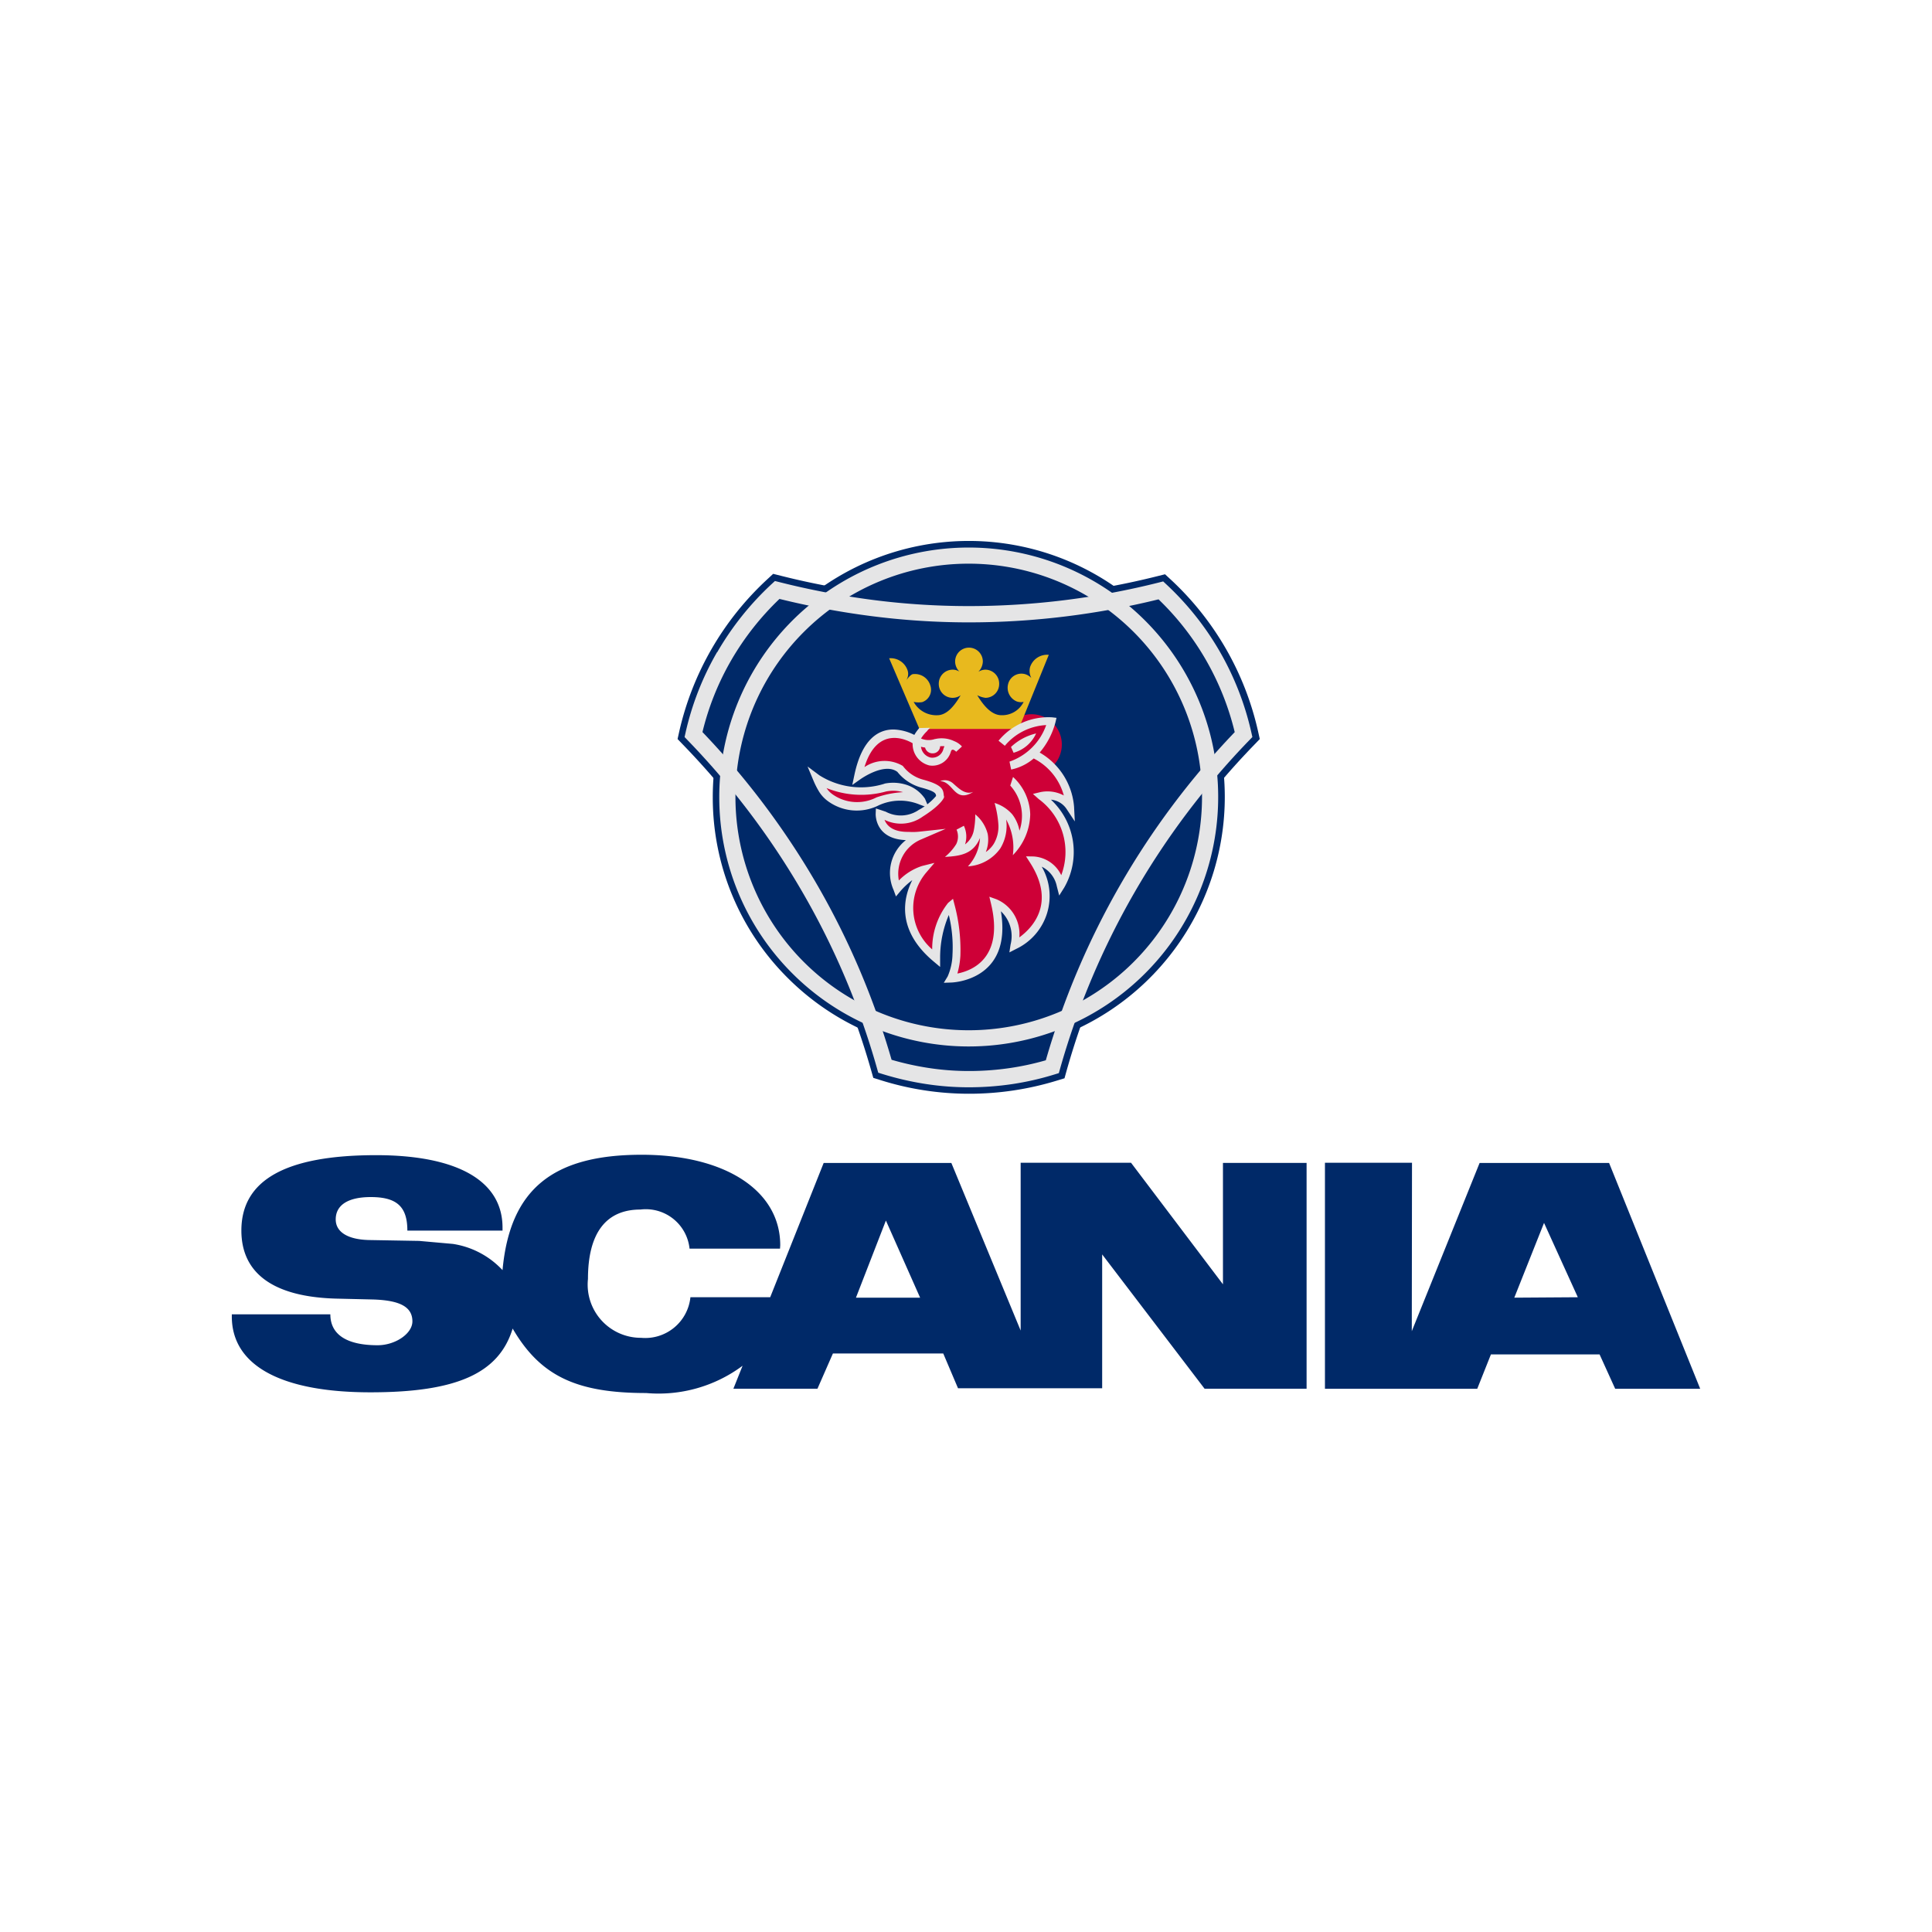 <svg xmlns="http://www.w3.org/2000/svg" width="100" height="100" viewBox="0 0 100 100">
  <g id="car_logo_scania" transform="translate(-219 -161)">
    <g id="W_100_H_100" data-name="W 100 H 100" transform="translate(219 161)" fill="#f9f9f9" stroke="#f0f0f0" stroke-width="1" opacity="0">
      <rect width="100" height="100" stroke="none"/>
      <rect x="0.5" y="0.5" width="99" height="99" fill="none"/>
    </g>
    <g id="scania" transform="translate(-1389.835 -2924.181)">
      <path id="패스_791876" data-name="패스 791876" d="M1689.42,3118.421a39.812,39.812,0,0,0,9.753-1.2l.4-.1.3.278a15.253,15.253,0,0,1,4.515,7.851l.089.4-.289.3a39.774,39.774,0,0,0-9.708,16.859l-.111.4-.4.122a15.476,15.476,0,0,1-4.548.678,15.232,15.232,0,0,1-4.559-.7l-.389-.122-.111-.389a39.919,39.919,0,0,0-9.731-16.848l-.289-.3.089-.4a15.361,15.361,0,0,1,4.559-7.873l.3-.278.4.1a40.146,40.146,0,0,0,9.73,1.223Z" transform="translate(-30.436 -2.216)" fill="#002968" fill-rule="evenodd"/>
      <path id="패스_791877" data-name="패스 791877" d="M1678.538,3126.437a13.251,13.251,0,1,1,3.881,9.364,13.163,13.163,0,0,1-3.881-9.364Z" transform="translate(-32.81 0)" fill="#002968" fill-rule="evenodd"/>
      <path id="패스_791878" data-name="패스 791878" d="M1680.11,3118.879a14.308,14.308,0,0,0-2.5,3.176,14,14,0,0,0-1.49,3.719,41.361,41.361,0,0,1,5.944,7.918,40.533,40.533,0,0,1,3.845,9.044,14.723,14.723,0,0,0,1.887.419,13.783,13.783,0,0,0,2.11.163,14.56,14.56,0,0,0,2.14-.156,14.055,14.055,0,0,0,1.846-.4,40.938,40.938,0,0,1,9.778-16.985,14.149,14.149,0,0,0-3.943-6.873,41.106,41.106,0,0,1-9.821,1.192,39.725,39.725,0,0,1-5.108-.333,42.306,42.306,0,0,1-4.691-.881Zm-3.222,2.756a15.125,15.125,0,0,1,2.816-3.525l.168-.155.219.055a41.679,41.679,0,0,0,4.815.92,38.92,38.92,0,0,0,5,.323,40.334,40.334,0,0,0,9.841-1.221l.22-.056.167.156a14.952,14.952,0,0,1,4.4,7.677l.05.221-.156.162a40.185,40.185,0,0,0-9.8,17.015l-.062.22-.219.067a14.8,14.8,0,0,1-2.188.5,15.345,15.345,0,0,1-2.261.166,14.644,14.644,0,0,1-2.235-.173,15.607,15.607,0,0,1-2.225-.514l-.219-.068-.062-.219a39.676,39.676,0,0,0-3.83-9.073,40.543,40.543,0,0,0-5.977-7.92l-.156-.162.05-.221a14.814,14.814,0,0,1,1.633-4.174Z" transform="translate(-30.926 -2.701)" fill="#e5e5e6"/>
      <path id="패스_791879" data-name="패스 791879" d="M1679.313,3126.875a12.912,12.912,0,1,1,3.782,9.127,12.881,12.881,0,0,1-3.782-9.127Zm4.374-8.543a12.075,12.075,0,1,0,8.535-3.537,12.049,12.049,0,0,0-8.535,3.537Z" transform="translate(-33.249 -0.438)" fill="#e5e5e6"/>
      <path id="패스_791880" data-name="패스 791880" d="M1693.756,3141.059a2.251,2.251,0,0,1,1.2.081,1.849,1.849,0,0,1,.9.7l.2.477-.475-.174a2.645,2.645,0,0,0-2.118.038,2.527,2.527,0,0,1-2.671-.246,1.738,1.738,0,0,1-.458-.53,4.174,4.174,0,0,1-.263-.533l-.293-.7.611.455a4.038,4.038,0,0,0,3.349.443l.012,0Z" transform="translate(-39.144 -15.317)" fill="#e5e5e6"/>
      <path id="패스_791881" data-name="패스 791881" d="M1701.294,3134.225a2.574,2.574,0,0,0-2.035.622,1.654,1.654,0,0,0-.423.623s-2.28-1.546-2.991,1.813c0,0,1.379-.99,2.168-.345a2.155,2.155,0,0,0,1.134.756c1,.267.89.467.934.679,0,0-.133.312-1,.856s-1.345.29-2.135.034c0,0-.055,1.167,1.512,1.145a3.285,3.285,0,0,0,.567-.011,2.112,2.112,0,0,0-1.168,2.724,3.2,3.2,0,0,1,1.357-.956,3.084,3.084,0,0,0,.656,4.57s0-2.068.767-2.7a8.778,8.778,0,0,1,.289,2.547,3.246,3.246,0,0,1-.278,1.2s3.191-.067,2.28-3.9a1.823,1.823,0,0,1,1.012,2.18,2.863,2.863,0,0,0,.978-4.382,1.55,1.55,0,0,1,1.413,1.291,3.555,3.555,0,0,0-1-4.626,1.433,1.433,0,0,1,1.479.556,3.346,3.346,0,0,0-1.768-2.68c-.389-.211.222-.834.067-1.179l-3.815-.812Z" transform="translate(-42.598 -11.962)" fill="#ce0037" fill-rule="evenodd"/>
      <path id="패스_791882" data-name="패스 791882" d="M1712.946,3135.9a1.568,1.568,0,1,1,.445,1.157l-.445-1.157Z" transform="translate(-52.285 -12.244)" fill="#ce0037" fill-rule="evenodd"/>
      <path id="패스_791883" data-name="패스 791883" d="M1714.1,3136.923a2.838,2.838,0,0,1,1.3-.7,1.813,1.813,0,0,1-1.167,1l-.133-.3Z" transform="translate(-52.936 -13.079)" fill="#e5e5e6" fill-rule="evenodd"/>
      <path id="패스_791884" data-name="패스 791884" d="M1706.258,3141.953a.628.628,0,0,0-.634-.089c.612.022.711.889,1.379.711a1.139,1.139,0,0,0,.334-.156c-.434.178-.789-.222-1.078-.467Z" transform="translate(-48.127 -16.251)" fill="#e5e5e6" fill-rule="evenodd"/>
      <path id="패스_791885" data-name="패스 791885" d="M1710.07,3144.227a1.953,1.953,0,0,0-.37-.843,1.986,1.986,0,0,0-.919-.594,5.388,5.388,0,0,1,.2,1.161,1.76,1.76,0,0,1-.24.952,1.457,1.457,0,0,1-.413.427,1.735,1.735,0,0,0,.1-.926,1.932,1.932,0,0,0-.647-1.025,4.152,4.152,0,0,1-.08.855,1.189,1.189,0,0,1-.448.7,1.3,1.3,0,0,0-.062-.963l-.378.2a.9.9,0,0,1-.016.749,2.771,2.771,0,0,1-.585.663c.765-.046,1.459-.126,1.815-.981a2.373,2.373,0,0,1-.625,1.47,2.218,2.218,0,0,0,1.679-.934,2.258,2.258,0,0,0,.3-1.49,2.971,2.971,0,0,1,.345,1.845,3.11,3.11,0,0,0,.9-2.105,2.727,2.727,0,0,0-.889-1.943l-.145.445a2.334,2.334,0,0,1,.477,2.338Z" transform="translate(-48.467 -16.048)" fill="#e5e5e6" fill-rule="evenodd"/>
      <path id="패스_791886" data-name="패스 791886" d="M1696,3142.974a1.868,1.868,0,0,0-.88-.035,4.8,4.8,0,0,1-3.077-.176,1.149,1.149,0,0,0,.279.3l.01.007.006.006a2.2,2.2,0,0,0,2.289.169,4.941,4.941,0,0,1,1.373-.27Z" transform="translate(-40.425 -16.791)" fill="#ce0037"/>
      <path id="패스_791887" data-name="패스 791887" d="M1704.116,3128.348c.267.445.7,1.034,1.245,1.034a1.239,1.239,0,0,0,1.156-.69.65.65,0,0,1-.356-.022.765.765,0,0,1-.445-.912.708.708,0,0,1,.879-.5.727.727,0,0,1,.322.2.77.77,0,0,1-.067-.567.928.928,0,0,1,.968-.634l-1.557,3.837h-5.138l-1.568-3.659a.922.922,0,0,1,.957.634.58.58,0,0,1-.066.49c.078-.089.2-.256.322-.3a.831.831,0,0,1,.923.6.675.675,0,0,1-.423.845,1.206,1.206,0,0,1-.445-.011,1.34,1.34,0,0,0,1.223.69c.545,0,.945-.59,1.212-1.034a.717.717,0,0,1-1.134-.59.722.722,0,0,1,.712-.734.662.662,0,0,1,.356.1.75.75,0,0,1-.222-.523.717.717,0,1,1,1.434,0,.789.789,0,0,1-.233.534.705.705,0,0,1,.367-.111.721.721,0,0,1,.712.734.712.712,0,0,1-.712.723,1.314,1.314,0,0,1-.422-.134Z" transform="translate(-44.698 -7.182)" fill="#e8b91e" fill-rule="evenodd"/>
      <path id="패스_791888" data-name="패스 791888" d="M1699.909,3135.794a1.464,1.464,0,0,0-.227,0,.379.379,0,0,1-.389.367.392.392,0,0,1-.39-.3,1.271,1.271,0,0,1-.212-.042.655.655,0,0,0,.506.562.592.592,0,0,0,.66-.467v0a1.125,1.125,0,0,1,.051-.12Zm-.74-.955a.742.742,0,0,0-.15.154l-.011.016-.015.014a1.9,1.9,0,0,0-.3.37,1,1,0,0,0,.719.026l.016,0a1.513,1.513,0,0,1,.984.111,1.054,1.054,0,0,1,.4.276l-.3.273s-.2-.222-.27-.023h0a.99.99,0,0,1-1.118.731,1.136,1.136,0,0,1-.865-1.148c-.3-.178-1.821-.945-2.494,1.234a1.856,1.856,0,0,1,1.971-.07l.024.02.014.019a1.927,1.927,0,0,0,1.016.677h0c1.016.271,1.047.524,1.078.779,0,.023.005.046.008.06l.014.064-.026.06s-.159.372-1.082.952h0a1.917,1.917,0,0,1-1.979.167c.106.275.4.637,1.242.625h.015a3.158,3.158,0,0,0,.533-.01l1.378-.148-1.273.549a1.921,1.921,0,0,0-1.152,2.124,2.932,2.932,0,0,1,1.207-.752l.637-.159-.427.5a2.833,2.833,0,0,0,.308,3.978,3.832,3.832,0,0,1,.824-2.407l.253-.21.083.319a9.056,9.056,0,0,1,.3,2.613,4.322,4.322,0,0,1-.156.935c.746-.144,2.414-.783,1.744-3.6l-.09-.376.364.13a1.951,1.951,0,0,1,1.188,1.975c.656-.477,1.914-1.75.556-3.866l-.211-.329.389.006a1.7,1.7,0,0,1,1.436.97,3.4,3.4,0,0,0-1.166-3.94l-.3-.267.391-.094a1.8,1.8,0,0,1,1.208.174,3.047,3.047,0,0,0-1.545-1.908l0,0-.013-.007a2.613,2.613,0,0,1-1.168.574l-.086-.41a3.084,3.084,0,0,0,1.9-1.892,2.983,2.983,0,0,0-2.141,1.072l-.326-.263a3.345,3.345,0,0,1,2.767-1.211l.234.027-.054.229a3.966,3.966,0,0,1-.817,1.568,3.568,3.568,0,0,1,1.779,2.8l.039.765-.423-.639a1.087,1.087,0,0,0-.811-.486,3.694,3.694,0,0,1,.684,4.552l-.258.41-.121-.469a1.446,1.446,0,0,0-.783-1.025,3.027,3.027,0,0,1-1.311,4.25l-.364.187.062-.405a1.766,1.766,0,0,0-.5-1.724c.6,3.621-2.564,3.688-2.573,3.688l-.383.013.2-.329a3.03,3.03,0,0,0,.249-1.1v-.008l0-.015a6.993,6.993,0,0,0-.19-2.057,5.63,5.63,0,0,0-.449,2.243l0,.446-.341-.286c-1.957-1.641-1.554-3.315-1.1-4.208a3.8,3.8,0,0,0-.613.569l-.232.276-.125-.339a2.164,2.164,0,0,1,.638-2.577c-1.625-.058-1.563-1.358-1.563-1.362l.011-.276.263.085.246.082a1.648,1.648,0,0,0,1.711-.092l0,0a3.177,3.177,0,0,0,.894-.719l0-.013c-.013-.113-.027-.226-.766-.423h0a2.389,2.389,0,0,1-1.235-.813c-.67-.508-1.892.367-1.9.369l-.436.307.111-.522c.406-1.918,1.294-2.361,2.048-2.348a2.545,2.545,0,0,1,1.053.28,2.423,2.423,0,0,1,.256-.356Z" transform="translate(-42.186 -11.987)" fill="#e5e5e6"/>
      <path id="패스_791889" data-name="패스 791889" d="M1692.119,3187.206h-6.7l-3.51,8.707.011-8.719h-4.506v11.7h7.883l.708-1.779h5.624l.808,1.779h4.4l-4.716-11.688Zm-19.982,6.283-4.76-6.294h-5.713v8.685l-3.587-8.674h-6.609l-2.768,6.95h-4.129a2.352,2.352,0,0,1-2.557,2.1,2.754,2.754,0,0,1-2.746-3.047c0-2.369.93-3.592,2.712-3.592a2.277,2.277,0,0,1,2.546,2.024h4.683l.011-.178c0-2.825-2.845-4.682-7.174-4.682-4.628,0-6.82,1.813-7.2,5.972a4.425,4.425,0,0,0-2.568-1.357l-1.749-.156-2.579-.045c-1.107-.022-1.738-.411-1.738-1.067,0-.746.642-1.157,1.815-1.157,1.351,0,1.893.5,1.893,1.735h4.926v-.156c0-2.413-2.325-3.748-6.543-3.748-4.683,0-6.974,1.29-6.974,3.9,0,2.235,1.683,3.436,4.9,3.525l1.915.045c1.406.044,2.037.389,2.037,1.134,0,.634-.885,1.234-1.8,1.234-1.605,0-2.447-.556-2.447-1.6h-5.1v.111c0,2.536,2.546,3.926,7.174,3.926,4.461,0,6.654-.979,7.362-3.3,1.428,2.447,3.288,3.337,6.908,3.337a7.282,7.282,0,0,0,4.993-1.412l-.476,1.19h4.351l.8-1.824h5.712l.764,1.8h7.461v-6.929l5.3,6.951h5.281v-11.688h-4.329v6.283Zm15.078.689,1.539-3.87,1.749,3.848-3.288.022Zm-34.076,0,1.55-3.992,1.771,3.992Z" transform="translate(0 -41.83)" fill="#002968" fill-rule="evenodd"/>
    </g>
  </g>
</svg>
